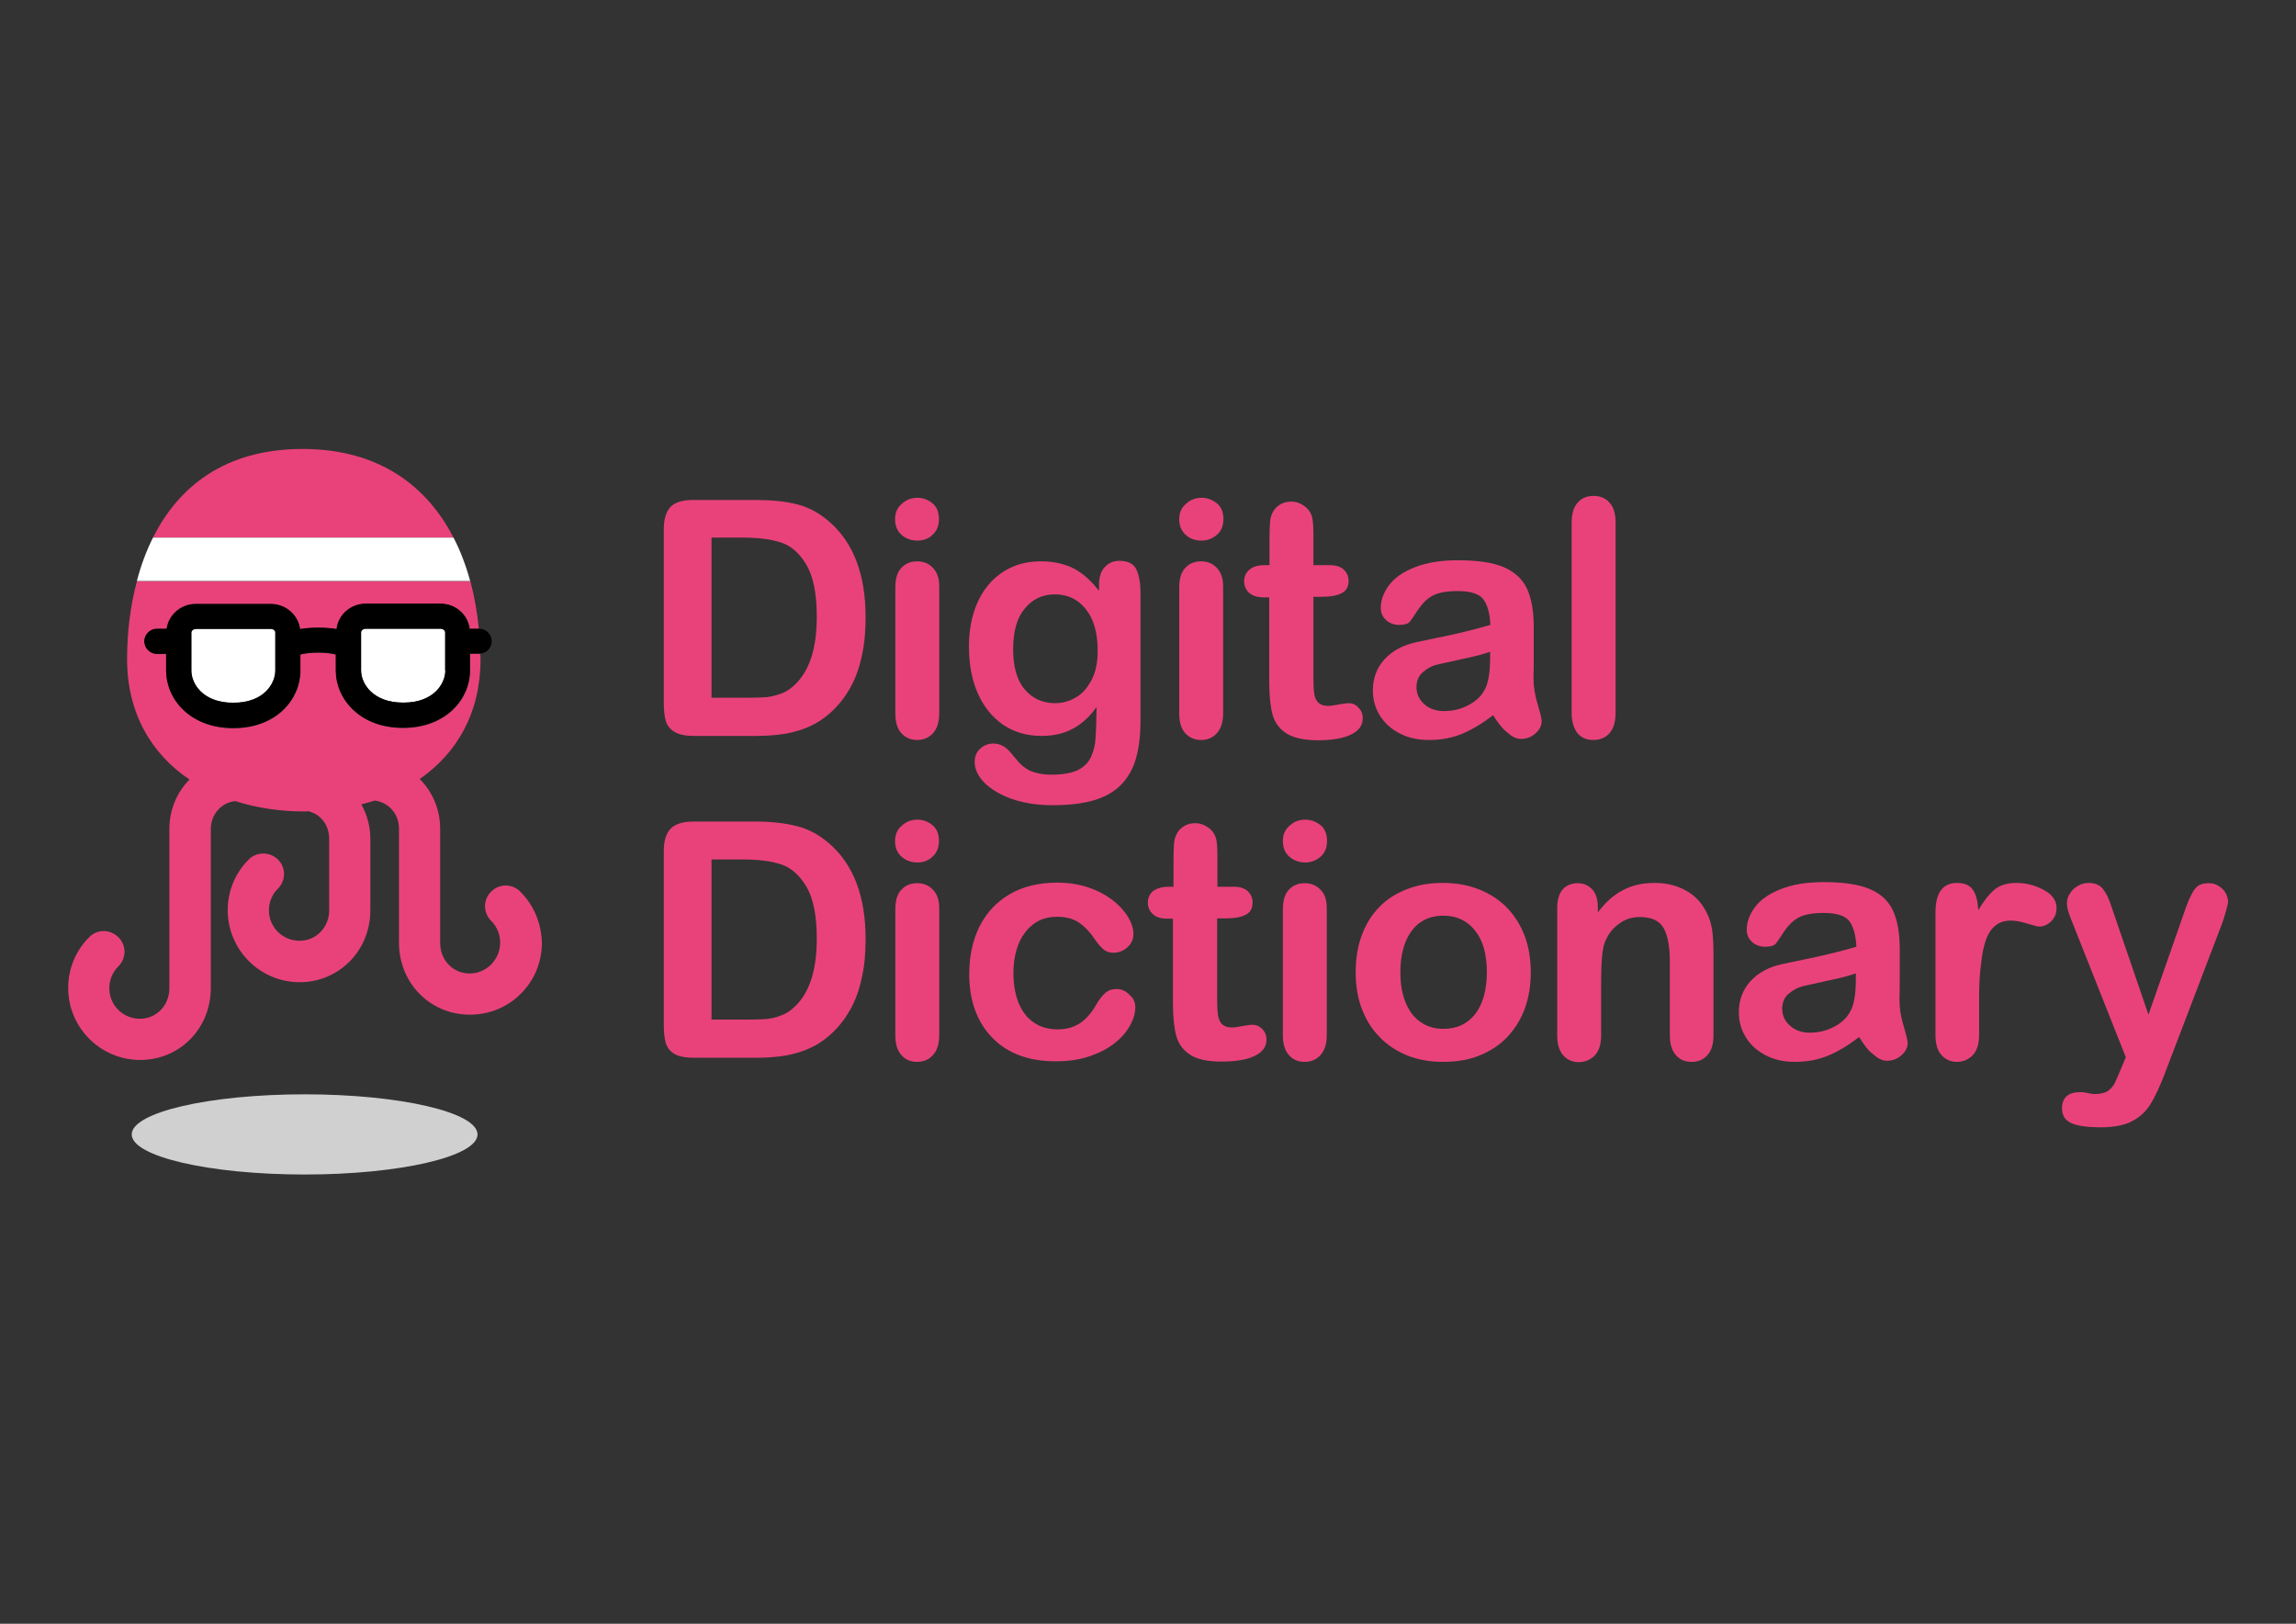 <?xml version="1.0" encoding="utf-8"?>
<!-- Generator: Adobe Illustrator 21.0.0, SVG Export Plug-In . SVG Version: 6.00 Build 0)  -->
<svg version="1.1" id="Livello_1" xmlns="http://www.w3.org/2000/svg" xmlns:xlink="http://www.w3.org/1999/xlink" x="0px" y="0px"
	 viewBox="0 0 841.9 595.3" style="enable-background:new 0 0 841.9 595.3;" xml:space="preserve">
<rect x="0" y="0" width="841.9" height="595.3" fill="#333333" stroke="none"/>
<style type="text/css">
	.st0{fill:#E9427A;}
	.st1{fill:#FFFFFF;}
	.st2{fill:#D0D0D0;}
</style>
<g>
	<path class="st0" d="M110.9,164.6c-28.4,0-45.5,13.9-54.8,32.5h110.2C156.7,178.5,139.3,164.6,110.9,164.6z"/>
	<path class="st0" d="M190.8,326.9c-2.9-3-7.8-3-10.7,0c-3,2.9-3,7.7,0,10.7c2.1,2.1,3.3,4.9,3.3,8c0,3-1.2,5.8-3.3,8
		c-2.1,2.1-4.9,3.3-7.9,3.3h0c-6.1,0-10.8-4.9-10.8-11.2v-41.8c0-7.3-2.9-13.7-7.5-18.3c13.7-9.5,22.3-24.3,22.3-43.9
		c0-0.7,0-1.3-0.1-2c-0.1,0-0.2,0-0.3,0h-3.4v6.2c0,10.2-8.6,21-24.6,21c-16,0-24.6-10.8-24.6-21v-5.9c-1.4-0.3-3.6-0.7-6.5-0.7
		s-5.2,0.3-6.5,0.7v6c0,10.2-8.6,21-24.6,21c-16,0-24.6-10.8-24.6-21v-6.2h-3.4c-2.5,0-4.6-2.1-4.6-4.6c0-2.5,2.1-4.6,4.6-4.6h3.6
		c0.7-5.1,5.2-9.1,10.7-9.1h27.4c5.6,0,10.1,4.1,10.8,9.2c2.3-0.4,4.7-0.5,6.7-0.5c2,0,4.3,0.1,6.7,0.5c0.6-5.2,5.2-9.3,10.7-9.3
		h27.4c5.5,0,10.1,4,10.7,9.2h3.3c-0.6-5.9-1.6-11.8-3.1-17.5H50.2c-2.5,9.3-3.6,19.1-3.6,28.6c0,19.7,8.9,34.7,22.9,44.1
		c-4.6,4.6-7.4,11-7.4,18.3v58.2c0,6.3-4.7,11.2-10.8,11.2c-6.2,0-11.3-5-11.2-11.3c0-3,1.2-5.8,3.3-7.9c3-3,3-7.8,0-10.7
		c-3-3-7.8-3-10.7,0c-5,5-7.7,11.6-7.7,18.6c0,14.5,11.8,26.4,26.4,26.4c14.6,0,25.9-11.6,25.9-26.4V304c0-5.5,3.9-9.8,9-10.3
		c7.8,2.5,16.4,3.8,25.4,3.8c0.4,0,0.8,0,1.2-0.1c1.9,0.4,3.6,1.3,4.9,2.7c1.9,1.9,2.9,4.6,2.9,7.4v26.2c0,3.1-1.1,5.9-3.2,8
		c-2,2.1-4.7,3.2-7.7,3.2c-6.2,0-11.2-5-11.2-11.2c0-3,1.2-5.8,3.3-7.9c3-3,3-7.8,0-10.7c-3-2.9-7.8-2.9-10.7,0
		c-5,5-7.7,11.6-7.7,18.6c0,14.5,11.8,26.4,26.4,26.4c7.1,0,13.6-2.8,18.5-7.8c4.8-4.9,7.4-11.6,7.4-18.6l0-26.2
		c0-4.5-1.2-8.8-3.3-12.6c1.6-0.4,3.3-0.9,4.9-1.4c5,0.6,8.9,4.8,8.9,10.3v41.8c0,14.8,11.4,26.4,26,26.4h0c7.1,0,13.7-2.7,18.7-7.7
		c5-5,7.7-11.6,7.7-18.7C198.5,338.5,195.8,331.9,190.8,326.9z"/>
	<path class="st1" d="M166.3,197.1H56.1c-2.5,5-4.5,10.4-5.9,15.9h122.2C170.9,207.5,168.9,202.1,166.3,197.1z"/>
	<path class="st1" d="M99.2,230.5H71.8c-1,0-1.7,0.7-1.7,1.3v14c0,4.7,4.1,11.8,15.4,11.8c11.3,0,15.4-7.1,15.4-11.8v-14
		C101,231.2,100.3,230.5,99.2,230.5z"/>
	<path class="st1" d="M161.5,230.5h-27.4c-1,0-1.7,0.7-1.7,1.3v14c0,4.7,4.1,11.8,15.5,11.8c11.3,0,15.4-7.1,15.4-11.8v-14
		C163.3,231.2,162.5,230.5,161.5,230.5z"/>
	<path d="M161.5,221.3h-27.4c-5.6,0-10.1,4.1-10.7,9.3c-2.3-0.4-4.7-0.5-6.7-0.5c-2,0-4.4,0.1-6.7,0.5c-0.7-5.2-5.2-9.2-10.8-9.2
		H71.8c-5.5,0-10,4-10.7,9.1h-3.6c-2.5,0-4.6,2.1-4.6,4.6c0,2.5,2.1,4.6,4.6,4.6h3.4v6.2c0,10.2,8.6,21,24.6,21
		c16,0,24.6-10.8,24.6-21v-6c1.4-0.3,3.6-0.7,6.5-0.7s5.1,0.3,6.5,0.7v5.9c0,10.2,8.6,21,24.6,21c16,0,24.6-10.8,24.6-21v-6.2h3.4
		c0.1,0,0.2,0,0.3,0c2.4-0.1,4.3-2.1,4.3-4.5c0-2.5-2-4.6-4.6-4.6h-0.3h-3.3C171.6,225.4,167.1,221.3,161.5,221.3z M101,245.9
		c0,4.7-4.1,11.8-15.4,11.8c-11.3,0-15.4-7.1-15.4-11.8v-14c0-0.6,0.7-1.3,1.7-1.3h27.4c1,0,1.7,0.7,1.7,1.3V245.9z M163.3,245.8
		c0,4.7-4.1,11.8-15.4,11.8c-11.3,0-15.5-7.1-15.5-11.8v-14c0-0.6,0.7-1.3,1.7-1.3h27.4c1,0,1.7,0.7,1.7,1.3V245.8z"/>
	<path class="st2" d="M111.7,401.2c-35,0-63.4,6.6-63.4,14.7c0,8.1,28.4,14.7,63.4,14.7c35,0,63.4-6.6,63.4-14.7
		C175.1,407.8,146.7,401.2,111.7,401.2z"/>
	<g>
		<path class="st0" d="M254.1,183.3H277c5.9,0,11,0.5,15.3,1.6c4.3,1.1,8.1,3.2,11.6,6.2c9,7.7,13.5,19.4,13.5,35.2
			c0,5.2-0.4,9.9-1.4,14.2c-0.9,4.3-2.3,8.2-4.2,11.6c-1.9,3.4-4.3,6.5-7.3,9.2c-2.3,2.1-4.9,3.8-7.6,5c-2.8,1.3-5.7,2.1-8.9,2.7
			c-3.2,0.5-6.7,0.8-10.7,0.8h-22.8c-3.2,0-5.6-0.5-7.2-1.5c-1.6-1-2.7-2.3-3.2-4.1c-0.5-1.8-0.7-4-0.7-6.8V194
			c0-3.8,0.9-6.5,2.5-8.2C247.6,184.1,250.4,183.3,254.1,183.3z M260.9,197.1v58.7h13.3c2.9,0,5.2-0.1,6.8-0.2
			c1.7-0.2,3.4-0.6,5.1-1.2c1.8-0.6,3.3-1.5,4.6-2.7c5.9-5,8.8-13.5,8.8-25.6c0-8.5-1.3-14.9-3.9-19.2c-2.6-4.3-5.8-7-9.5-8.1
			c-3.8-1.2-8.4-1.7-13.7-1.7H260.9z"/>
		<path class="st0" d="M336.4,198.2c-2.2,0-4.2-0.7-5.8-2.1c-1.6-1.4-2.4-3.3-2.4-5.8c0-2.3,0.8-4.2,2.5-5.6
			c1.6-1.5,3.5-2.2,5.7-2.2c2.1,0,3.9,0.7,5.5,2c1.6,1.3,2.4,3.3,2.4,5.8c0,2.5-0.8,4.4-2.4,5.8
			C340.5,197.5,338.6,198.2,336.4,198.2z M344.4,214.9v46.6c0,3.2-0.8,5.7-2.3,7.3c-1.5,1.7-3.5,2.5-5.8,2.5c-2.4,0-4.3-0.9-5.8-2.5
			c-1.5-1.7-2.2-4.1-2.2-7.3v-46.1c0-3.2,0.7-5.6,2.2-7.2c1.5-1.6,3.4-2.4,5.8-2.4c2.4,0,4.3,0.8,5.8,2.4
			C343.6,209.8,344.4,212,344.4,214.9z"/>
		<path class="st0" d="M418.2,217.6v46.8c0,5.4-0.6,10-1.7,13.8c-1.1,3.9-3,7-5.5,9.6c-2.5,2.5-5.8,4.4-9.9,5.6
			c-4.1,1.2-9.1,1.8-15.2,1.8c-5.6,0-10.5-0.8-14.9-2.3c-4.4-1.6-7.7-3.6-10.1-6c-2.4-2.5-3.5-5-3.5-7.6c0-2,0.7-3.6,2-4.8
			c1.3-1.2,3-1.9,4.8-1.9c2.4,0,4.4,1,6.2,3.1c0.9,1.1,1.8,2.1,2.7,3.2c0.9,1.1,1.9,2,3.1,2.8c1.1,0.8,2.5,1.3,4,1.7
			c1.6,0.4,3.4,0.6,5.4,0.6c4.2,0,7.4-0.6,9.7-1.7c2.3-1.2,3.9-2.8,4.8-4.9c0.9-2.1,1.5-4.3,1.6-6.7c0.2-2.4,0.3-6.2,0.4-11.5
			c-2.5,3.5-5.3,6.1-8.6,7.9c-3.3,1.8-7.1,2.7-11.6,2.7c-5.4,0-10.1-1.4-14.1-4.1c-4-2.8-7.1-6.6-9.3-11.6c-2.2-5-3.2-10.7-3.2-17.2
			c0-4.8,0.7-9.2,2-13.1c1.3-3.9,3.2-7.2,5.6-9.9c2.4-2.7,5.2-4.7,8.4-6.1c3.2-1.4,6.7-2,10.5-2c4.6,0,8.5,0.9,11.9,2.6
			c3.3,1.7,6.4,4.5,9.3,8.2v-2.2c0-2.8,0.7-5,2.1-6.5c1.4-1.5,3.1-2.3,5.3-2.3c3.1,0,5.2,1,6.2,3
			C417.7,210.8,418.2,213.7,418.2,217.6z M371.5,238c0,6.5,1.4,11.5,4.3,14.8c2.8,3.3,6.5,5,11.1,5c2.7,0,5.2-0.7,7.6-2.1
			c2.4-1.4,4.3-3.6,5.8-6.5c1.5-2.9,2.2-6.4,2.2-10.5c0-6.6-1.4-11.7-4.3-15.3c-2.9-3.7-6.7-5.5-11.4-5.5c-4.6,0-8.3,1.8-11.1,5.3
			C372.9,226.5,371.5,231.5,371.5,238z"/>
		<path class="st0" d="M440.5,198.2c-2.2,0-4.2-0.7-5.7-2.1c-1.6-1.4-2.4-3.3-2.4-5.8c0-2.3,0.8-4.2,2.5-5.6
			c1.6-1.5,3.5-2.2,5.7-2.2c2.1,0,3.9,0.7,5.6,2c1.6,1.3,2.4,3.3,2.4,5.8c0,2.5-0.8,4.4-2.4,5.8
			C444.5,197.5,442.7,198.2,440.5,198.2z M448.5,214.9v46.6c0,3.2-0.8,5.7-2.3,7.3c-1.5,1.7-3.5,2.5-5.8,2.5c-2.4,0-4.3-0.9-5.8-2.5
			c-1.5-1.7-2.2-4.1-2.2-7.3v-46.1c0-3.2,0.7-5.6,2.2-7.2c1.5-1.6,3.4-2.4,5.8-2.4c2.4,0,4.3,0.8,5.8,2.4
			C447.7,209.8,448.5,212,448.5,214.9z"/>
		<path class="st0" d="M463.7,207.2h1.8v-9.7c0-2.6,0.1-4.6,0.2-6.1c0.1-1.5,0.5-2.7,1.1-3.8c0.6-1.1,1.5-2,2.7-2.7
			c1.2-0.7,2.5-1,4-1c2.1,0,3.9,0.8,5.6,2.3c1.1,1,1.8,2.3,2.1,3.7c0.3,1.5,0.4,3.6,0.4,6.3v11h5.9c2.3,0,4,0.5,5.2,1.6
			c1.2,1.1,1.8,2.5,1.8,4.2c0,2.2-0.9,3.7-2.6,4.5c-1.7,0.9-4.2,1.3-7.3,1.3h-3v29.6c0,2.5,0.1,4.5,0.3,5.8c0.2,1.4,0.6,2.5,1.4,3.3
			c0.8,0.8,2,1.3,3.7,1.3c0.9,0,2.2-0.2,3.8-0.5c1.6-0.3,2.9-0.5,3.8-0.5c1.3,0,2.5,0.5,3.5,1.6c1,1,1.6,2.3,1.6,3.9
			c0,2.6-1.4,4.6-4.3,6c-2.8,1.4-6.9,2.1-12.2,2.1c-5,0-8.9-0.9-11.5-2.5c-2.6-1.7-4.3-4-5.1-7c-0.8-3-1.2-7-1.2-12v-30.9h-2.1
			c-2.3,0-4.1-0.6-5.3-1.7c-1.2-1.1-1.8-2.5-1.8-4.2c0-1.7,0.6-3.1,1.9-4.2C459.4,207.7,461.3,207.2,463.7,207.2z"/>
		<path class="st0" d="M547.5,262.2c-3.9,3-7.7,5.3-11.3,6.8c-3.6,1.5-7.7,2.3-12.2,2.3c-4.1,0-7.8-0.8-10.9-2.5
			c-3.1-1.6-5.5-3.8-7.2-6.6c-1.7-2.8-2.5-5.8-2.5-9.1c0-4.4,1.4-8.2,4.2-11.3c2.8-3.1,6.6-5.2,11.5-6.3c1-0.2,3.6-0.8,7.6-1.6
			c4.1-0.8,7.5-1.6,10.4-2.3c2.9-0.7,6-1.5,9.4-2.5c-0.2-4.3-1.1-7.4-2.6-9.4c-1.5-2-4.7-3-9.4-3c-4.1,0-7.2,0.6-9.2,1.7
			c-2.1,1.1-3.8,2.9-5.3,5.1c-1.5,2.3-2.5,3.8-3.1,4.5c-0.6,0.7-1.9,1.1-3.9,1.1c-1.8,0-3.4-0.6-4.7-1.7c-1.3-1.2-2-2.7-2-4.5
			c0-2.8,1-5.6,3-8.3c2-2.7,5.1-4.9,9.4-6.6c4.3-1.7,9.5-2.6,15.9-2.6c7.1,0,12.7,0.8,16.7,2.5c4,1.7,6.9,4.3,8.6,7.9
			c1.7,3.6,2.5,8.4,2.5,14.4c0,3.8,0,7,0,9.6c0,2.6,0,5.6-0.1,8.8c0,3,0.5,6.2,1.5,9.5c1,3.3,1.5,5.4,1.5,6.3c0,1.7-0.8,3.2-2.3,4.5
			c-1.6,1.4-3.3,2-5.3,2c-1.7,0-3.3-0.8-4.9-2.3C551.1,267.4,549.3,265.1,547.5,262.2z M546.5,238.9c-2.4,0.9-5.8,1.8-10.3,2.7
			c-4.5,1-7.6,1.7-9.4,2.1c-1.7,0.4-3.4,1.3-5,2.7c-1.6,1.3-2.4,3.2-2.4,5.5c0,2.4,0.9,4.5,2.8,6.2c1.8,1.7,4.3,2.6,7.3,2.6
			c3.2,0,6.1-0.7,8.8-2.1c2.7-1.4,4.7-3.2,5.9-5.4c1.5-2.4,2.2-6.5,2.2-12V238.9z"/>
		<path class="st0" d="M576.3,261.5v-69.9c0-3.2,0.7-5.7,2.2-7.3c1.4-1.7,3.4-2.5,5.8-2.5c2.4,0,4.4,0.8,5.9,2.5
			c1.5,1.6,2.2,4.1,2.2,7.3v69.9c0,3.3-0.8,5.7-2.3,7.4c-1.5,1.6-3.5,2.4-5.9,2.4c-2.4,0-4.3-0.8-5.8-2.5
			C577.1,267,576.3,264.6,576.3,261.5z"/>
		<path class="st0" d="M254.1,301.2H277c5.9,0,11,0.6,15.3,1.7c4.3,1.1,8.1,3.2,11.6,6.2c9,7.7,13.5,19.4,13.5,35.2
			c0,5.2-0.4,9.9-1.4,14.2c-0.9,4.3-2.3,8.2-4.2,11.6c-1.9,3.4-4.3,6.5-7.3,9.2c-2.3,2.1-4.9,3.8-7.6,5c-2.8,1.3-5.7,2.1-8.9,2.7
			c-3.2,0.5-6.7,0.8-10.7,0.8h-22.8c-3.2,0-5.6-0.5-7.2-1.4c-1.6-1-2.7-2.3-3.2-4.1c-0.5-1.8-0.7-4-0.7-6.8V312
			c0-3.8,0.9-6.5,2.5-8.2C247.6,302.1,250.4,301.2,254.1,301.2z M260.9,315.1v58.7h13.3c2.9,0,5.2-0.1,6.8-0.2
			c1.7-0.2,3.4-0.5,5.1-1.2c1.8-0.6,3.3-1.5,4.6-2.7c5.9-5,8.8-13.5,8.8-25.6c0-8.5-1.3-14.9-3.9-19.2c-2.6-4.3-5.8-7-9.5-8.1
			c-3.8-1.2-8.4-1.7-13.7-1.7H260.9z"/>
		<path class="st0" d="M336.4,316.2c-2.2,0-4.2-0.7-5.8-2.1c-1.6-1.4-2.4-3.3-2.4-5.8c0-2.3,0.8-4.2,2.5-5.6
			c1.6-1.5,3.5-2.2,5.7-2.2c2.1,0,3.9,0.7,5.5,2c1.6,1.3,2.4,3.3,2.4,5.8c0,2.5-0.8,4.4-2.4,5.8
			C340.5,315.5,338.6,316.2,336.4,316.2z M344.4,332.9v46.6c0,3.2-0.8,5.7-2.3,7.3c-1.5,1.7-3.5,2.5-5.8,2.5c-2.4,0-4.3-0.8-5.8-2.5
			c-1.5-1.7-2.2-4.1-2.2-7.3v-46.1c0-3.2,0.7-5.6,2.2-7.2c1.5-1.6,3.4-2.4,5.8-2.4c2.4,0,4.3,0.8,5.8,2.4
			C343.6,327.7,344.4,330,344.4,332.9z"/>
		<path class="st0" d="M416.3,369.3c0,2-0.6,4.2-1.8,6.4c-1.2,2.3-3,4.5-5.5,6.5c-2.5,2.1-5.6,3.7-9.3,5c-3.7,1.3-8,1.9-12.6,1.9
			c-9.9,0-17.7-2.9-23.3-8.7c-5.6-5.8-8.4-13.6-8.4-23.3c0-6.6,1.3-12.5,3.8-17.5c2.6-5.1,6.3-9,11.1-11.8
			c4.8-2.8,10.6-4.2,17.4-4.2c4.2,0,8,0.6,11.5,1.8c3.5,1.2,6.4,2.8,8.9,4.7c2.4,1.9,4.3,4,5.6,6.2c1.3,2.2,1.9,4.2,1.9,6.1
			c0,1.9-0.7,3.6-2.2,4.9c-1.4,1.3-3.2,2-5.2,2c-1.3,0-2.5-0.4-3.3-1c-0.9-0.7-1.9-1.8-3-3.3c-2-3-4-5.2-6.2-6.7
			c-2.1-1.5-4.9-2.2-8.2-2.2c-4.8,0-8.6,1.9-11.5,5.6c-2.9,3.7-4.4,8.8-4.4,15.3c0,3,0.4,5.8,1.1,8.4c0.7,2.5,1.8,4.7,3.2,6.5
			c1.4,1.8,3.1,3.1,5.1,4.1c2,0.9,4.2,1.4,6.6,1.4c3.2,0,6-0.7,8.3-2.2c2.3-1.5,4.3-3.8,6.1-6.9c1-1.8,2.1-3.2,3.2-4.2
			c1.1-1,2.5-1.5,4.2-1.5c2,0,3.6,0.8,4.9,2.3C415.7,366,416.3,367.6,416.3,369.3z"/>
		<path class="st0" d="M428.5,325.1h1.8v-9.7c0-2.6,0.1-4.6,0.2-6.1c0.1-1.5,0.5-2.7,1.1-3.8c0.6-1.1,1.5-2,2.7-2.7
			c1.2-0.7,2.5-1,4-1c2,0,3.9,0.8,5.6,2.3c1.1,1,1.8,2.3,2.1,3.7c0.3,1.5,0.4,3.6,0.4,6.3v11h5.9c2.3,0,4,0.5,5.2,1.6
			c1.2,1.1,1.8,2.5,1.8,4.2c0,2.2-0.9,3.7-2.6,4.5c-1.7,0.9-4.2,1.3-7.4,1.3h-3v29.6c0,2.5,0.1,4.5,0.3,5.8c0.2,1.4,0.7,2.5,1.4,3.3
			c0.8,0.8,2,1.3,3.7,1.3c0.9,0,2.2-0.2,3.8-0.5c1.6-0.3,2.9-0.5,3.8-0.5c1.3,0,2.5,0.5,3.5,1.5c1,1,1.6,2.3,1.6,3.9
			c0,2.6-1.4,4.6-4.3,6c-2.8,1.4-6.9,2.1-12.2,2.1c-5,0-8.9-0.8-11.5-2.5c-2.6-1.7-4.3-4-5.1-7c-0.8-3-1.2-7-1.2-12v-30.9h-2.1
			c-2.3,0-4.1-0.5-5.3-1.7c-1.2-1.1-1.8-2.5-1.8-4.2c0-1.7,0.6-3.1,1.9-4.2C424.2,325.7,426,325.1,428.5,325.1z"/>
		<path class="st0" d="M478.6,316.2c-2.2,0-4.2-0.7-5.8-2.1c-1.6-1.4-2.4-3.3-2.4-5.8c0-2.3,0.8-4.2,2.5-5.6
			c1.6-1.5,3.5-2.2,5.7-2.2c2.1,0,3.9,0.7,5.6,2c1.6,1.3,2.4,3.3,2.4,5.8c0,2.5-0.8,4.4-2.4,5.8
			C482.6,315.5,480.7,316.2,478.6,316.2z M486.5,332.9v46.6c0,3.2-0.8,5.7-2.3,7.3c-1.5,1.7-3.5,2.5-5.8,2.5c-2.4,0-4.3-0.8-5.8-2.5
			c-1.5-1.7-2.2-4.1-2.2-7.3v-46.1c0-3.2,0.7-5.6,2.2-7.2c1.5-1.6,3.4-2.4,5.8-2.4c2.4,0,4.3,0.8,5.8,2.4
			C485.8,327.7,486.5,330,486.5,332.9z"/>
		<path class="st0" d="M561.3,356.5c0,4.8-0.7,9.2-2.2,13.3c-1.5,4.1-3.7,7.5-6.5,10.5c-2.8,2.9-6.2,5.1-10.2,6.7
			c-3.9,1.6-8.4,2.3-13.3,2.3c-4.9,0-9.3-0.8-13.2-2.4c-3.9-1.6-7.3-3.8-10.1-6.8c-2.9-2.9-5-6.4-6.5-10.4c-1.5-4-2.2-8.4-2.2-13.3
			c0-4.9,0.7-9.3,2.2-13.4c1.5-4.1,3.6-7.5,6.4-10.4c2.8-2.9,6.2-5.1,10.2-6.6c4-1.6,8.4-2.3,13.2-2.3c4.9,0,9.3,0.8,13.3,2.4
			c4,1.6,7.4,3.8,10.2,6.7c2.8,2.9,5,6.4,6.5,10.4C560.6,347.2,561.3,351.6,561.3,356.5z M545.2,356.5c0-6.6-1.4-11.7-4.3-15.3
			c-2.9-3.7-6.8-5.5-11.7-5.5c-3.2,0-5.9,0.8-8.3,2.4c-2.4,1.6-4.2,4.1-5.5,7.2c-1.3,3.2-1.9,6.9-1.9,11.2c0,4.2,0.6,7.9,1.9,11
			c1.3,3.2,3.1,5.6,5.5,7.2c2.4,1.7,5.2,2.5,8.4,2.5c4.9,0,8.8-1.8,11.7-5.5C543.7,368.1,545.2,363,545.2,356.5z"/>
		<path class="st0" d="M585.9,332.6v1.9c2.8-3.7,5.9-6.5,9.3-8.2c3.4-1.8,7.2-2.6,11.6-2.6c4.2,0,8,0.9,11.4,2.8
			c3.3,1.8,5.8,4.5,7.5,7.9c1.1,2,1.7,4.1,2.1,6.4c0.3,2.3,0.5,5.2,0.5,8.7v30c0,3.2-0.7,5.7-2.2,7.3c-1.5,1.7-3.4,2.5-5.8,2.5
			c-2.4,0-4.4-0.8-5.8-2.5c-1.5-1.7-2.2-4.1-2.2-7.3v-26.9c0-5.3-0.7-9.4-2.2-12.2c-1.5-2.8-4.4-4.2-8.8-4.2c-2.9,0-5.5,0.8-7.8,2.6
			c-2.4,1.7-4.1,4.1-5.2,7.1c-0.8,2.4-1.2,6.9-1.2,13.5v20.2c0,3.3-0.8,5.7-2.3,7.3c-1.5,1.6-3.5,2.5-5.9,2.5
			c-2.3,0-4.2-0.8-5.7-2.5c-1.5-1.7-2.2-4.1-2.2-7.3v-46.6c0-3.1,0.7-5.4,2-6.9c1.3-1.5,3.2-2.3,5.5-2.3c1.4,0,2.7,0.3,3.8,1
			c1.1,0.7,2.1,1.7,2.7,3C585.6,329.1,585.9,330.7,585.9,332.6z"/>
		<path class="st0" d="M681.7,380.2c-3.9,3-7.7,5.3-11.3,6.8c-3.6,1.5-7.7,2.3-12.2,2.3c-4.1,0-7.8-0.8-10.9-2.5
			c-3.1-1.6-5.5-3.8-7.2-6.6c-1.7-2.8-2.5-5.8-2.5-9.1c0-4.4,1.4-8.2,4.2-11.3c2.8-3.1,6.6-5.2,11.5-6.3c1-0.2,3.6-0.8,7.6-1.6
			c4.1-0.8,7.5-1.6,10.4-2.3c2.9-0.7,6-1.5,9.4-2.5c-0.2-4.3-1.1-7.4-2.6-9.4c-1.5-2-4.7-3-9.4-3c-4.1,0-7.2,0.6-9.2,1.7
			c-2.1,1.1-3.8,2.9-5.3,5.1c-1.5,2.3-2.5,3.8-3.1,4.5c-0.6,0.7-1.9,1.1-3.9,1.1c-1.8,0-3.4-0.6-4.7-1.7c-1.3-1.2-2-2.6-2-4.5
			c0-2.8,1-5.6,3-8.3c2-2.7,5.1-4.9,9.4-6.6c4.2-1.7,9.5-2.6,15.9-2.6c7.1,0,12.6,0.8,16.7,2.5c4.1,1.7,6.9,4.3,8.6,7.9
			c1.7,3.6,2.5,8.4,2.5,14.4c0,3.8,0,7,0,9.6c0,2.6,0,5.6-0.1,8.8c0,3,0.5,6.2,1.5,9.5c1,3.3,1.5,5.4,1.5,6.3c0,1.7-0.8,3.2-2.3,4.5
			c-1.6,1.4-3.3,2-5.3,2c-1.7,0-3.3-0.8-4.9-2.3C685.2,385.4,683.5,383.1,681.7,380.2z M680.6,356.8c-2.4,0.9-5.8,1.8-10.3,2.7
			c-4.5,1-7.6,1.7-9.4,2.1c-1.7,0.5-3.4,1.3-5,2.7c-1.6,1.3-2.4,3.2-2.4,5.5c0,2.4,0.9,4.5,2.8,6.2c1.9,1.7,4.3,2.6,7.3,2.6
			c3.2,0,6.1-0.7,8.8-2.1c2.7-1.4,4.7-3.2,5.9-5.4c1.5-2.4,2.2-6.5,2.2-12.1V356.8z"/>
		<path class="st0" d="M725.7,366v13.5c0,3.3-0.8,5.7-2.3,7.3c-1.5,1.6-3.5,2.5-5.8,2.5c-2.3,0-4.2-0.8-5.7-2.5
			c-1.5-1.7-2.2-4.1-2.2-7.3v-44.9c0-7.2,2.6-10.9,7.9-10.9c2.7,0,4.6,0.8,5.8,2.5c1.2,1.7,1.8,4.2,2,7.5c1.9-3.3,3.9-5.8,5.9-7.5
			c2-1.7,4.7-2.5,8.1-2.5c3.4,0,6.7,0.8,9.9,2.5c3.2,1.7,4.8,3.9,4.8,6.7c0,2-0.7,3.6-2,4.9c-1.4,1.3-2.8,1.9-4.4,1.9
			c-0.6,0-2-0.4-4.3-1.1c-2.3-0.7-4.3-1.1-6-1.1c-2.4,0-4.3,0.6-5.8,1.9c-1.5,1.2-2.7,3.1-3.5,5.5c-0.8,2.4-1.4,5.3-1.7,8.7
			C725.9,357,725.7,361.1,725.7,366z"/>
		<path class="st0" d="M778,391.2l1.5-3.6l-19.8-49.9c-1.2-2.9-1.8-5-1.8-6.3c0-1.4,0.3-2.7,1.1-3.8c0.7-1.2,1.7-2.1,2.9-2.8
			c1.2-0.7,2.5-1.1,3.9-1.1c2.3,0,4.1,0.7,5.3,2.2c1.2,1.5,2.2,3.6,3.1,6.4l13.6,39.7l12.9-36.9c1-3,1.9-5.3,2.8-7
			c0.8-1.7,1.7-2.8,2.6-3.4c0.9-0.6,2.2-0.9,3.9-0.9c1.2,0,2.4,0.3,3.5,1c1.1,0.7,2,1.5,2.6,2.6c0.6,1.1,0.9,2.3,0.9,3.5
			c-0.2,0.8-0.4,1.8-0.8,3.2c-0.4,1.4-0.8,2.8-1.3,4.2l-21,55c-1.8,4.8-3.6,8.6-5.3,11.4c-1.7,2.8-4,4.9-6.9,6.4
			c-2.9,1.5-6.7,2.2-11.5,2.2c-4.7,0-8.3-0.5-10.6-1.5c-2.4-1-3.5-2.9-3.5-5.6c0-1.9,0.6-3.3,1.7-4.3c1.1-1,2.8-1.5,5-1.5
			c0.9,0,1.7,0.1,2.5,0.3c1,0.2,1.9,0.4,2.7,0.4c1.9,0,3.3-0.3,4.4-0.8c1.1-0.6,2-1.5,2.9-2.9C776,395.9,776.9,393.9,778,391.2z"/>
	</g>
</g>
</svg>
